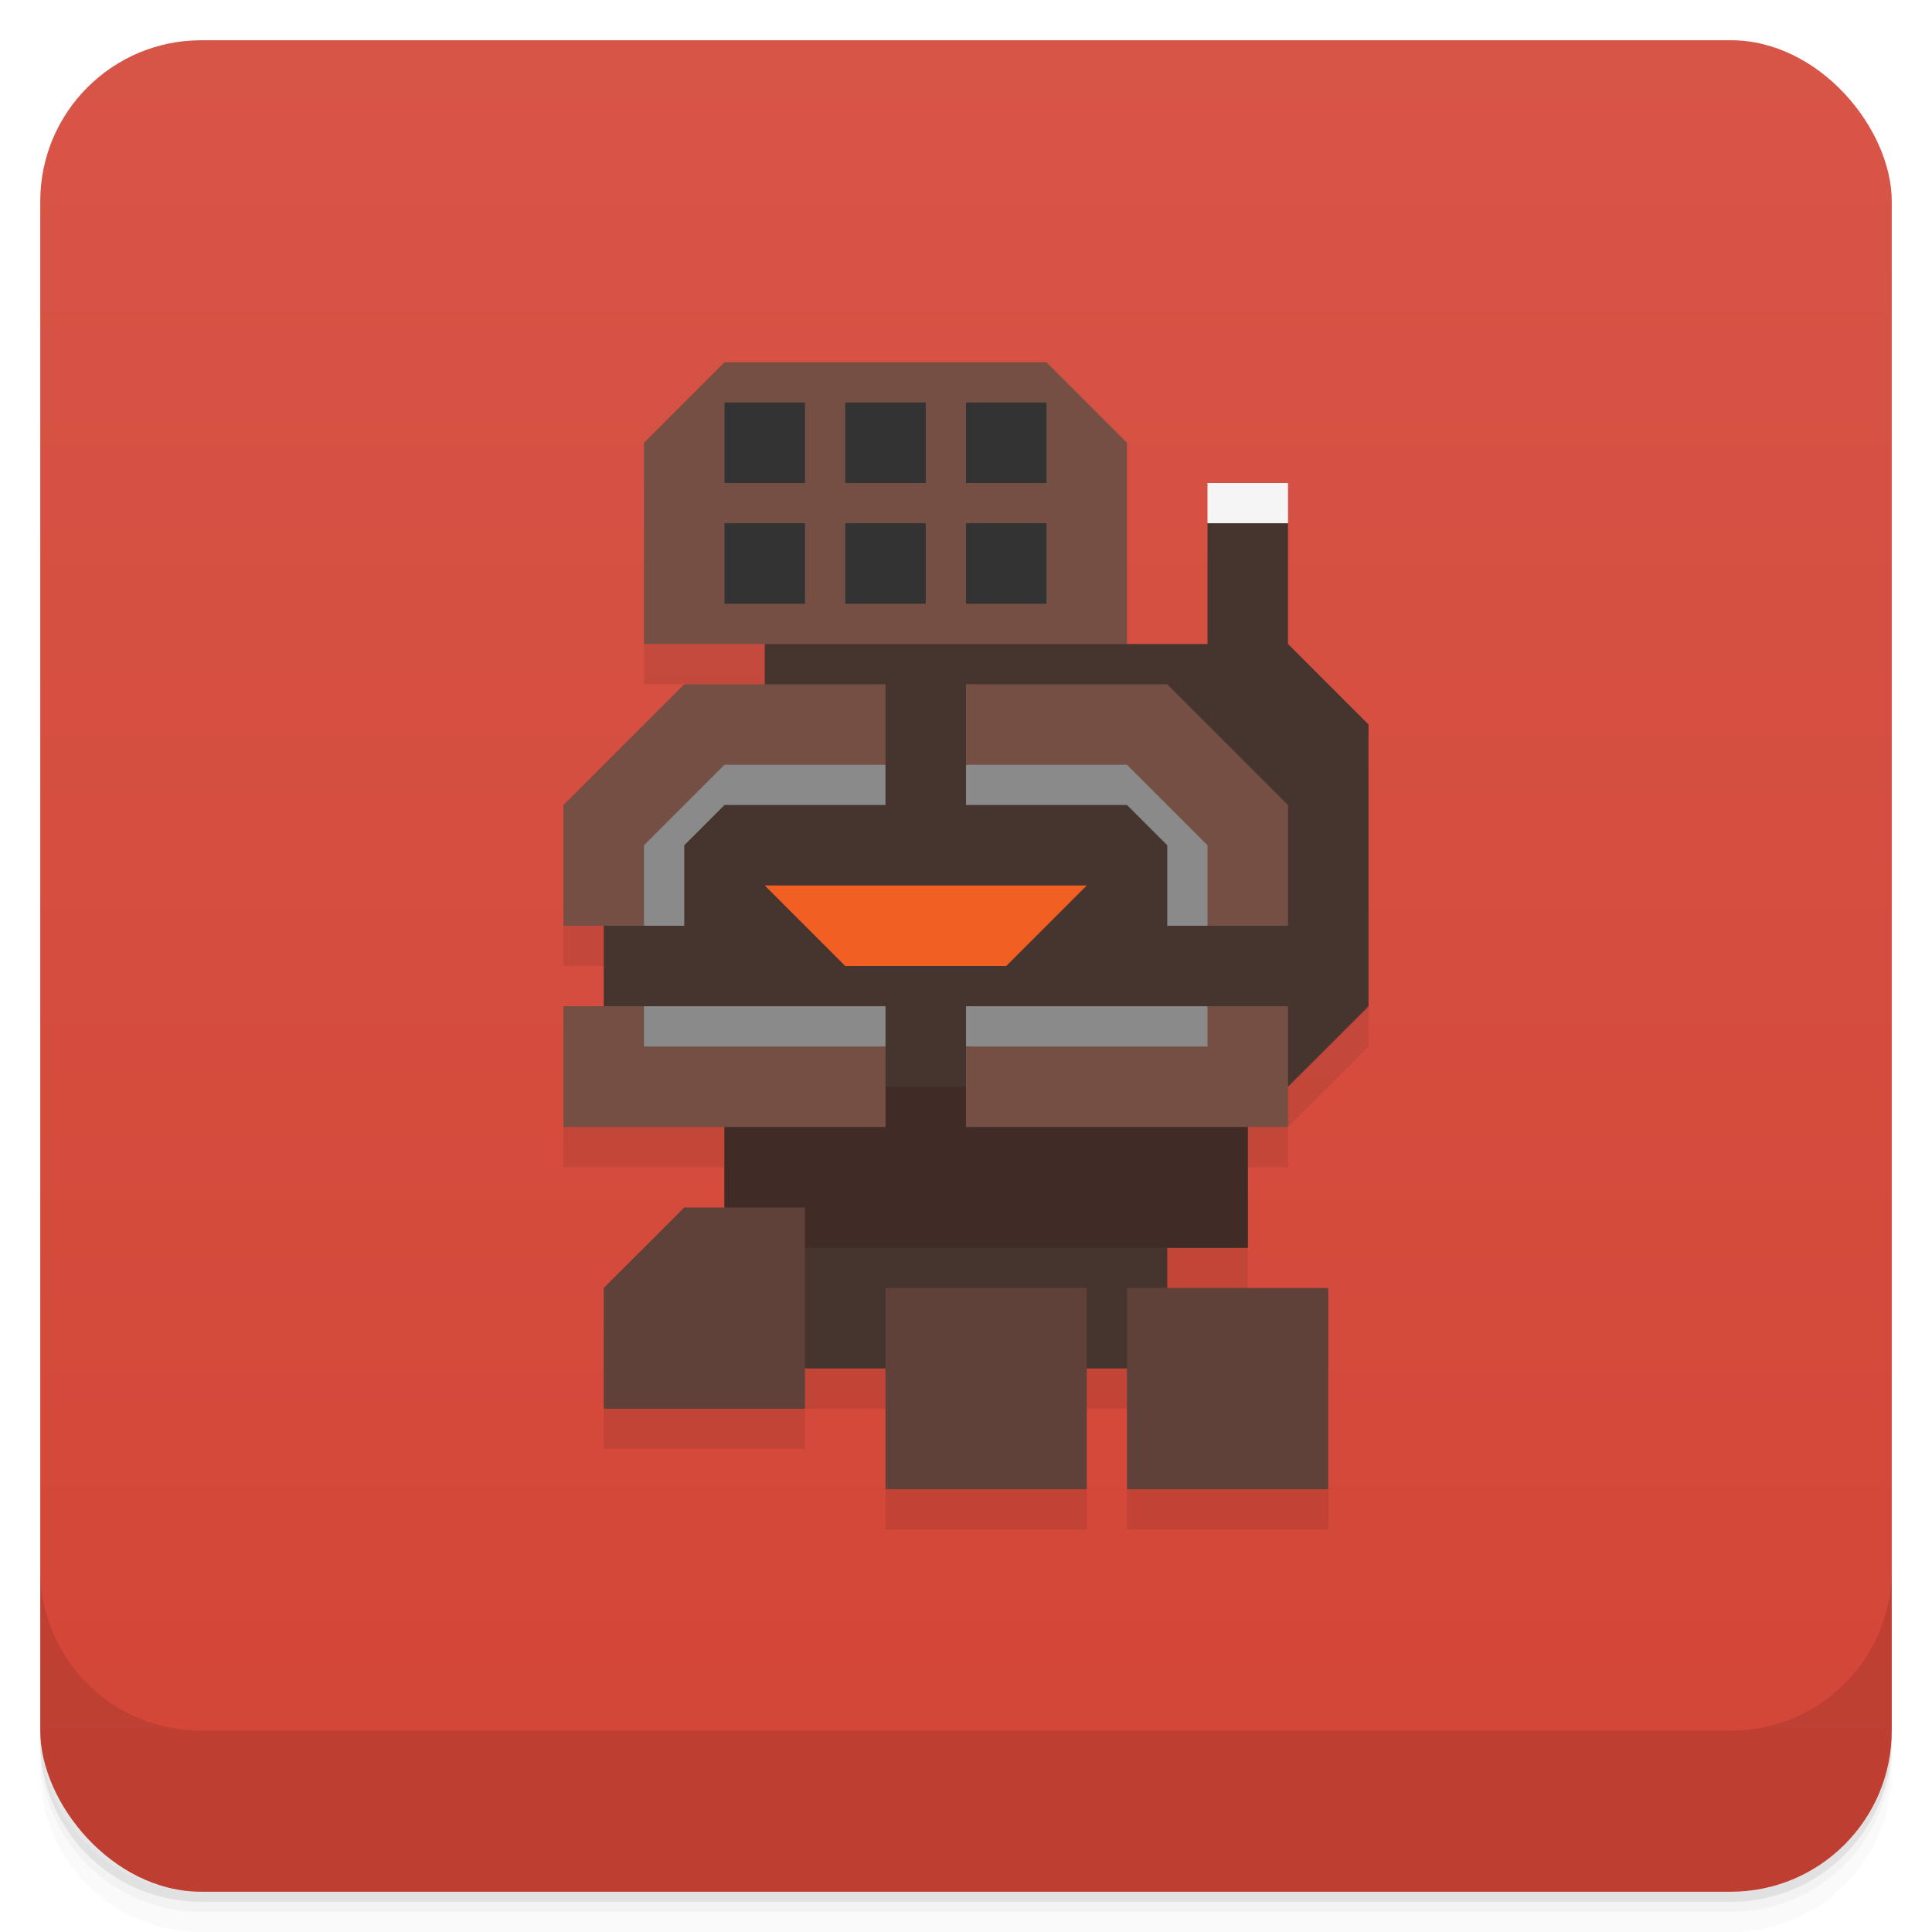 <svg version="1.1" viewBox="0 0 48 48" xmlns="http://www.w3.org/2000/svg">
 <defs>
  <linearGradient id="bg" x2="0" y1="1" y2="47" gradientUnits="userSpaceOnUse">
   <stop style="stop-color:#d75547" offset="0"/>
   <stop style="stop-color:#d34536" offset="1"/>
  </linearGradient>
 </defs>
 <path d="m1 43v0.25c0 2.216 1.784 4 4 4h38c2.216 0 4-1.784 4-4v-0.25c0 2.216-1.784 4-4 4h-38c-2.216 0-4-1.784-4-4zm0 0.5v0.5c0 2.216 1.784 4 4 4h38c2.216 0 4-1.784 4-4v-0.5c0 2.216-1.784 4-4 4h-38c-2.216 0-4-1.784-4-4z" style="opacity:.02"/>
 <path d="m1 43.25v0.25c0 2.216 1.784 4 4 4h38c2.216 0 4-1.784 4-4v-0.25c0 2.216-1.784 4-4 4h-38c-2.216 0-4-1.784-4-4z" style="opacity:.05"/>
 <path d="m1 43v0.25c0 2.216 1.784 4 4 4h38c2.216 0 4-1.784 4-4v-0.25c0 2.216-1.784 4-4 4h-38c-2.216 0-4-1.784-4-4z" style="opacity:.1"/>
 <rect x="1" y="1" width="46" height="46" rx="4" style="fill:url(#bg)"/>
 <path d="m1 39v4c0 2.216 1.784 4 4 4h38c2.216 0 4-1.784 4-4v-4c0 2.216-1.784 4-4 4h-38c-2.216 0-4-1.784-4-4z" style="opacity:.1"/>
 <path d="m16 12v5h3l-5 4v3h1v2h-1v3h4v2l-3 2v3h5v-1h2v3h5v-3h1v3h5v-5l-2-1v-3h1v-1l2-2v-7z" style="fill:#271b17;opacity:.1"/>
 <path d="m30 13v3h-2l-5-1-4 1v1l-4 6v2l3 3v3l2 3h9v-3h2v-4h1l2-2v-7l-2-2v-3l-1-0.5z" style="fill:#46342f"/>
 <rect x="18" y="27" width="13" height="4" style="fill:#402b26"/>
 <rect x="30" y="12" width="2" height="1" style="fill:#f5f5f5"/>
 <path d="m17 30-2 2v3h5v-5zm5 2v5h5v-5zm6 0v5h5v-5z" style="fill:#604139"/>
 <path d="m17 18-2 2 1 3h1v-2l1-1h4v-1zm7 1v1h4l1 1v2h1l1-3-2-2zm-8 6-1 2 7-1v-1zm8 0v1l7 1-1-2z" style="fill:#8a8a8a"/>
 <path d="m18 9-2 2v5h12v-5l-2-2zm-1 8-3 3v3h2v-2l2-2h4v-2zm7 0v2h4l2 2v2h2v-3l-3-3zm-10 8v3h8v-2h-6v-1zm16 0v1h-6v2h8v-3z" style="fill:#754f43"/>
 <path d="m19 22h8l-2 2h-4z" style="fill:#f15f22"/>
 <path d="m18 10v2h2v-2zm3 0v2h2v-2zm3 0v2h2v-2zm-6 3v2h2v-2zm3 0v2h2v-2zm3 0v2h2v-2z" style="fill:#333"/>
</svg>

